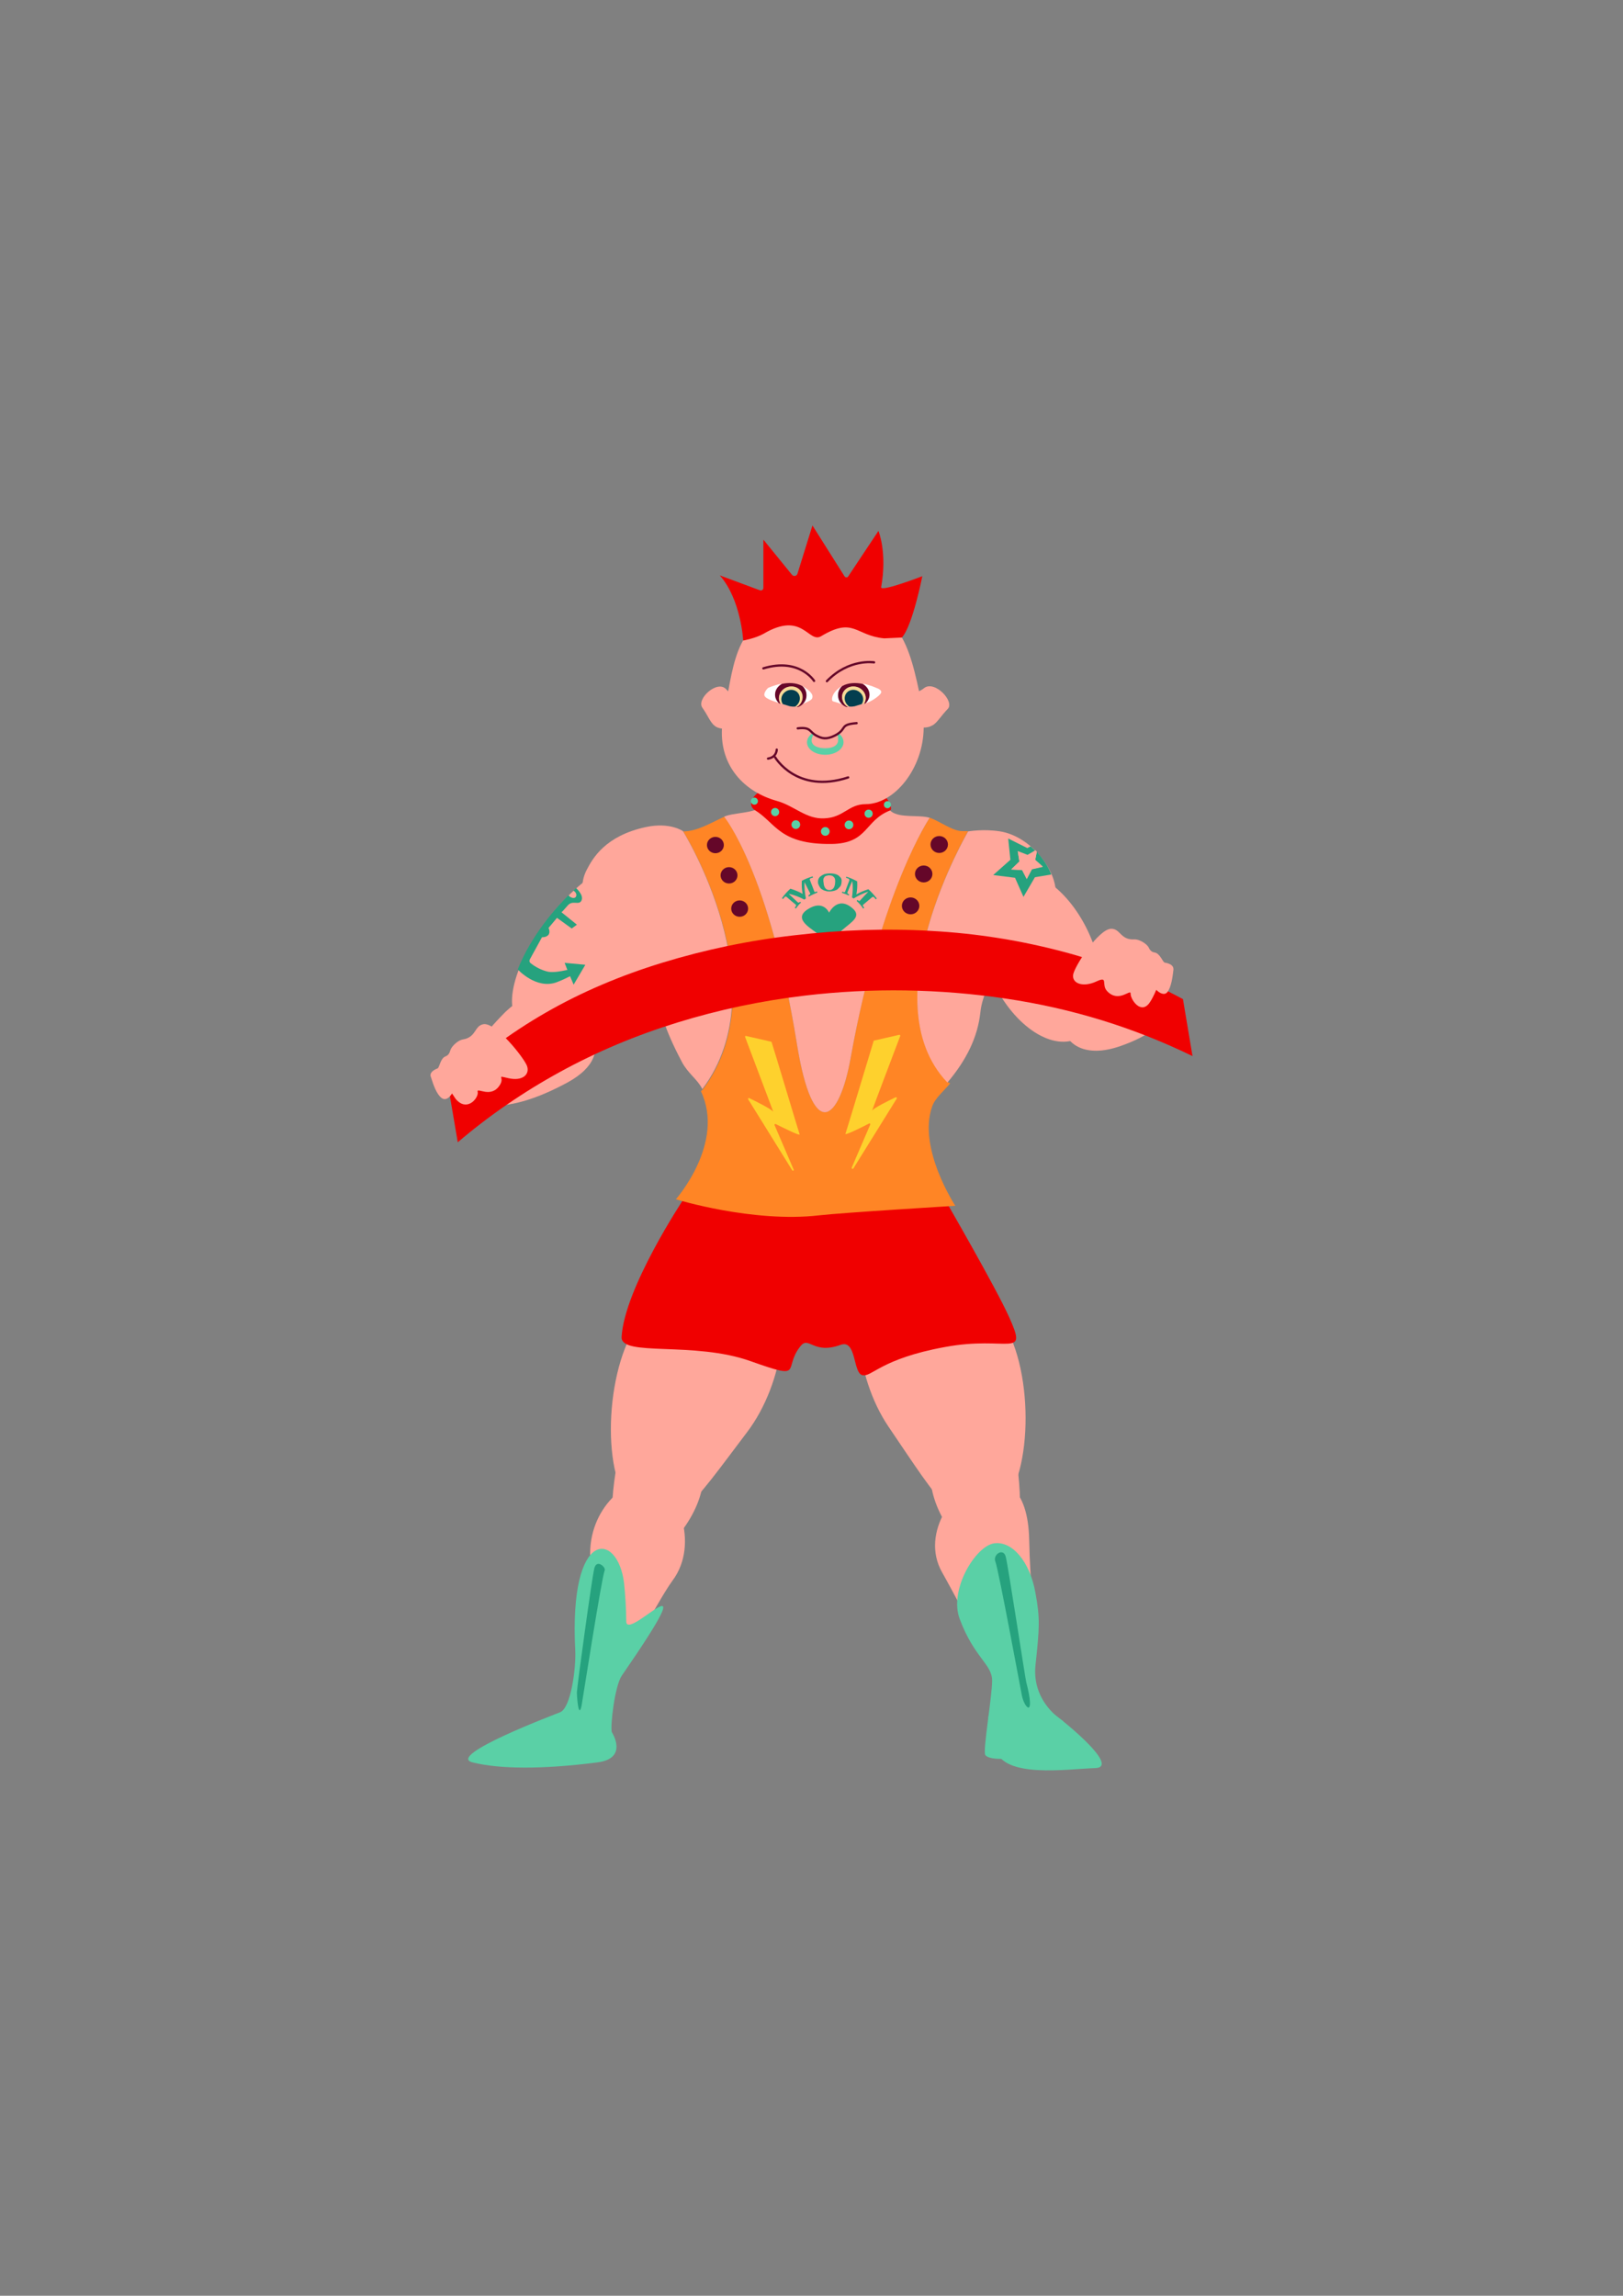 <?xml version="1.0" encoding="utf-8"?>
<!-- Generator: Adobe Illustrator 27.2.0, SVG Export Plug-In . SVG Version: 6.00 Build 0)  -->
<!DOCTYPE svg PUBLIC "-//W3C//DTD SVG 1.1//EN" "http://www.w3.org/Graphics/SVG/1.1/DTD/svg11.dtd">
<svg version="1.1" id="Layer_1" xmlns:x="http://ns.adobe.com/Extensibility/1.0/"
     xmlns="http://www.w3.org/2000/svg" x="0px" y="0px" viewBox="0 0 595.3 841.9"
     style="enable-background:new 0 0 595.3 841.9;" xml:space="preserve">
<rect x="0" y="0" width="595.3" height="841.9" fill="#808080" stroke="none"/>
<style type="text/css">
	.st0{fill:#FFA79B;}
	.st1{fill:#F00000;}
	.st2{fill:#FF8525;}
	.st3{fill:#5AD0A6;}
	.st4{fill:#26A27E;}
	.st5{fill:#FED12D;}
	.st6{fill:none;stroke:#650729;stroke-width:0.832;stroke-linecap:round;stroke-miterlimit:10;}
	.st7{fill:#FFFFFF;}
	.st8{fill:#650729;}
	.st9{fill:#F6DA98;}
	.st10{fill:#033E4F;}
</style>
<g>
	<g>
		<path class="st0" d="M368.9,486.8c11,19.3,9.5,59.8-4.3,67.7c-13.7,7.9-19.3-2.7-38.7-31.3c-12.5-18.4-15.7-49.3-1.9-57.2
			C337.8,458.2,357.8,467.5,368.9,486.8z"/>
		<path class="st0" d="M366.6,572.7c-9.6,1.8-22.3-13.5-24.8-26.6c-2.5-13.2-0.9-32.5,8.7-34.3c9.6-1.8,19.4,7.4,21.8,20.6
			C374.8,545.5,376.2,570.9,366.6,572.7z"/>
		<path class="st0" d="M375.2,617.1c-8.6,1.6-21.9-26.9-29.6-40.4c-8.5-14.9,5.6-32.2,14.1-33.8c8.6-1.6,17.4,2.4,17.8,21.9
			C378.1,595.7,383.8,615.5,375.2,617.1z"/>
		<path class="st0" d="M233.2,486.5c-12,18.7-12.6,59.3,0.7,67.8c13.3,8.6,19.4-1.7,40.2-29.2c13.4-17.7,18.2-48.4,4.9-57
			C265.8,459.6,245.3,467.8,233.2,486.5z"/>
		<path class="st1" d="M250.7,439.8c0,0-21.7,32.6-22.7,50.5c-0.4,7.4,26.5,1.4,47.4,8.9c20,7.1,11.6,2.9,18.1-5.4
			c3.2-4.2,4.6,3.1,14.8-0.6c5.9-2.2,4.5,10.3,8,11.1c3.5,0.8,6.7-6,30.2-10.3c23.5-4.4,30.8,4.8,23.5-11.3
			c-5-11-23.4-42.8-23.4-42.8H250.7z"/>
		<path class="st0" d="M231.1,572.4c9.5,2.3,22.9-12.3,26.1-25.3c3.2-13,2.6-32.4-6.9-34.7c-9.5-2.3-19.7,6.4-22.9,19.4
			S221.6,570.1,231.1,572.4z"/>
		<path class="st0" d="M220.1,616.4c7.1,0.3,19.7-27.4,26.6-36.8c10.2-13.7,1.2-34.5-7.3-36.5c-8.5-2.1-23.8,9.7-22.9,28.2
			C217.4,590.7,211.4,616,220.1,616.4z"/>
		<g>
			<path class="st2" d="M355.1,304.8H353c-3.7,0-8.5-3.8-12-4.9l0,0c0,0-18,26.2-29,88.1c-4.2,23.4-13.8,31.2-19.7-5.2
				c-10.2-63.3-26.6-83.3-26.6-83.3l0,0c-4.7,2.1-9.9,5.4-15.1,5.4c0,0,35.5,56.9,7.2,94.6l-0.7,0.7c9,19-9.2,39.6-9.2,39.6
				s28.2,8.7,52.5,5.9c8.6-1,50-3.5,50-3.5s-13.9-21.1-8.5-36.4c1-3,4.1-5.5,6.6-8.5l-0.9-0.5C318.8,366.9,355.1,304.8,355.1,304.8z
				"/>
			<path class="st0" d="M292.3,382.8c5.9,36.5,15.5,28.6,19.7,5.2c11.1-61.8,29-88.1,29-88.1l0,0c-3.9-1.2-10.8,0.2-14.1-2.3
				l-16.4-15.5c-6.1-4.6-14.6-4.3-20.4,0.7L278.9,296c-2.7,2.3-10.1,2-13.3,3.5l0,0C265.6,299.5,282.1,319.4,292.3,382.8z"/>
			<path class="st0" d="M250.5,304.8c0,0-4.7-3.4-13.6-1.5c-14.9,3.2-19.5,11.5-21.6,15.5c-4.4,8.2-0.3,18.1,13,30.7
				c19.8,18.7,7.5,13,21.9,40.1c2.2,4.1,5.8,6.4,7.4,9.8l0,0C286,361.7,250.5,304.8,250.5,304.8z"/>
			<path class="st0" d="M359.6,371.2c1.3-12.8,13.9-23.2,13.9-23.2s24.7-13.8,8-34.1c-3-3.7-8.4-8-14.6-9c-6.2-1-11.8,0-11.8,0
				s-36.3,62-7.6,92.1l0,0C354.5,388.7,358.6,380.4,359.6,371.2z"/>
		</g>
		<path class="st3" d="M362.5,629.5c22.3-2.1,20.7-2.8,22.3-2.1c1.7,0.7,27.1,20.7,16.9,21c-10.2,0.3-33.8,4-36.6-7.1
			C362.3,630.3,362.5,629.5,362.5,629.5z"/>
		<path class="st3" d="M224.4,635.2c-0.6-2.4,1.1-16.8,3.6-20.6c33.3-48.3,1.8-12,1.7-20c0-4.5-0.4-10.3-0.8-14
			c-2.2-18.9-20.3-20.9-17.9,24.7c0.3,6.6-1.6,20.9-5.5,22.6c-1.7,0.7-42.1,15.9-32.2,18.4c9.9,2.5,25.8,2.6,45.9,0
			C230.7,644.8,224.4,635.2,224.4,635.2z"/>
		<path class="st3" d="M364.5,566c-6.7,1.1-16.5,17-12.5,27.7c5.3,14.2,11.9,16.6,11.9,22.6s-3.5,25.8-2.5,27.3
			c1,1.5,6.5,2,11.2,0.5s17.4-12.9,17.4-12.9s-11.6-6.7-10.2-20.5c1.5-13.8,1.7-17.3,0-26.5C377.8,572.7,371.2,564.9,364.5,566z"/>
		<path class="st4" d="M213.3,625.6c0.2-0.9,7.4-47.3,8.5-49.7c0.5-1.1-2.9-4.3-3.8-0.8c-0.9,3.5-6.4,43.9-6.4,45.5
			C211.6,622.3,212.2,630.6,213.3,625.6z"/>
		<path class="st4" d="M374.8,621.7c-0.2-0.9-8.6-46.4-9.7-49c-1.1-2.5,2.9-5.3,3.8-1.8c0.9,3.5,7.1,44.3,7.5,45.9
			C379.9,630.3,375.8,626.7,374.8,621.7z"/>
		<path class="st1" d="M326.5,297.2c-9.5,3.7-8,12.1-21.5,12.3c-19.2,0.2-20.3-7.6-28.1-12.4c-4.2-2.6,0.1-11.5,25.4-11.9
			C324.6,284.7,328,296.6,326.5,297.2z"/>
		<circle class="st3" cx="302.7" cy="304.9" r="1.6"/>
		<circle class="st3" cx="311.4" cy="302.5" r="1.6"/>
		<circle class="st3" cx="291.9" cy="302.4" r="1.6"/>
		<circle class="st3" cx="284.3" cy="297.8" r="1.5"/>
		<circle class="st3" cx="318.6" cy="298.4" r="1.5"/>
		<circle class="st3" cx="325.5" cy="295.1" r="1.3"/>
		<circle class="st3" cx="276.7" cy="293.8" r="1.3"/>
		<path class="st5" d="M320.6,381.6l9.2-2.1c0.2-0.1,0.5,0.2,0.4,0.4c-1.5,4-10.8,28.4-10.3,27.4c0.4-0.9,6.3-3.8,8.6-4.9
			c0.3-0.1,0.6,0.2,0.4,0.5L313,428.5c-0.2,0.3-0.7,0.1-0.6-0.3l6.8-15.8c0.1-0.3-0.2-0.5-0.4-0.4c-2.3,1.2-8.9,4.5-8.7,3.8
			c0.3-0.8,9.5-31.3,10.3-33.9C320.4,381.7,320.5,381.6,320.6,381.6z"/>
		<path class="st5" d="M282.8,382l-9.2-2.1c-0.2-0.1-0.4,0.2-0.3,0.4c1.4,3.8,10.8,28.5,10.3,27.4c-0.5-0.9-6.5-3.9-8.8-5
			c-0.3-0.1-0.5,0.2-0.4,0.4l16.2,26.1c0.2,0.3,0.6,0.1,0.5-0.3l-7-16.3c-0.1-0.2,0.1-0.5,0.4-0.4c2.2,1.1,9,4.5,8.8,3.8
			c-0.3-0.8-9.5-31.5-10.3-33.9C283,382.1,282.9,382,282.8,382z"/>
		<path class="st0" d="M339,252.3c-0.6,0.5-1.3,0.9-1.9,1.2c-4.3-20.2-9.1-34.2-36.6-32.2c-27.1,2-30.2,14.5-33.4,32.2
			c-0.3-0.2-0.5-0.5-0.8-0.8c-3.3-3.4-10.9,3.6-8.7,6.8c2.2,3.1,2.9,5.5,4.7,6.8c0.3,0.2,0.6,0.4,0.9,0.5c0.5,0.2,1,0.3,1.6,0.4
			c-0.7,13.9,8.3,23.2,20.1,26.5c6.5,1.8,10.8,6.8,17.5,6.4c7.1-0.3,8.8-5.2,15.1-5.2c10.5,0,21.2-13,21.3-28.1c0,0,0,0,0.1,0
			c0.1,0,0.2,0,0.4,0c0.9-0.1,1.6-0.2,2.3-0.6c0.3-0.1,0.6-0.3,0.9-0.5c1.6-1.2,2.7-3.2,5.1-5.7C350.3,257.3,342.9,249.4,339,252.3z
			"/>
		<path class="st6" d="M280,245.1c13.2-4,18.6,4.6,18.6,4.6"/>
		<path class="st6" d="M303.3,249.8c8.1-8.4,17.3-6.9,17.3-6.9"/>
		<g>
			<path class="st7" d="M286.8,250.7c-2.8,0.5-5.1,1.6-5.1,1.6s-1.9,1.8-1.2,3c0.4,0.8,2.6,1.7,5.2,2.5c-0.9-0.9-1.5-2.1-1.4-3.4
				C284.4,252.9,285.4,251.5,286.8,250.7z"/>
			<path class="st7" d="M298,255.6c0.1-0.7-0.2-1.9-3.6-4c0,0-0.1,0-0.2-0.1c1,0.9,1.6,2.2,1.5,3.5c-0.1,1.8-1.4,3.3-3.1,4
				C297.6,256.8,297.9,256.6,298,255.6z"/>
		</g>
		<g>
			<path class="st8" d="M294.3,251.6c-2.3-1.3-5.1-1.3-7.5-0.8c-1.4,0.8-2.4,2.1-2.5,3.7c-0.1,1.3,0.5,2.5,1.4,3.4
				c0.2,0.1,0.4,0.1,0.6,0.2c-1.1-1.6-0.7-3.8,0.9-5.2c1.8-1.5,4.6-1.5,6.1,0.2c1.5,1.6,1.3,4.2-0.5,5.8c-0.2,0.1-0.4,0.3-0.6,0.4
				c0.2,0,0.3,0,0.5,0c1.8-0.7,3-2.2,3.1-4C295.9,253.7,295.3,252.5,294.3,251.6z"/>
			<path class="st9" d="M293.4,253c-1.5-1.6-4.3-1.7-6.1-0.2c-1.7,1.4-2,3.6-0.9,5.2c1.3,0.4,2.5,0.7,3.4,0.9
				c0.6,0.2,1.6,0.2,2.6,0.2c0.2-0.1,0.4-0.2,0.6-0.4C294.7,257.2,294.9,254.6,293.4,253z"/>
		</g>
		<path class="st10" d="M292.6,254c-1.2-1.3-3.3-1.4-4.8-0.1c-1.3,1.1-1.6,2.9-0.7,4.3c1,0.3,2,0.6,2.6,0.8c0.5,0.1,1.2,0.2,2,0.1
			c0.2-0.1,0.3-0.2,0.4-0.3C293.6,257.5,293.8,255.4,292.6,254z"/>
		<g>
			<path class="st7" d="M316.4,250.7c2.8,0.5,5.1,1.6,5.1,1.6s2.3,0.7,1.6,1.9c-0.4,0.8-3,2.9-5.6,3.7c0.9-0.9,1.5-2.1,1.4-3.4
				C318.8,252.9,317.8,251.5,316.4,250.7z"/>
			<path class="st7" d="M305.2,256.6c-0.1-0.7,0.2-2.9,3.6-5c0,0,0.1,0,0.2-0.1c-1,0.9-1.6,2.2-1.5,3.5c0.1,1.8,1.4,3.3,3.1,4
				C305.6,256.8,305.3,257.6,305.2,256.6z"/>
		</g>
		<g>
			<path class="st8" d="M308.9,251.6c2.3-1.3,5.1-1.3,7.5-0.8c1.4,0.8,2.4,2.1,2.5,3.7c0.1,1.3-0.5,2.5-1.4,3.4
				c-0.2,0.1-0.4,0.1-0.6,0.2c1.1-1.6,0.7-3.8-0.9-5.2c-1.8-1.5-4.6-1.5-6.1,0.2c-1.5,1.6-1.3,4.2,0.5,5.8c0.2,0.1,0.4,0.3,0.6,0.4
				c-0.2,0-0.3,0-0.5,0c-1.8-0.7-3-2.2-3.1-4C307.3,253.7,307.9,252.5,308.9,251.6z"/>
			<path class="st9" d="M309.9,253c1.5-1.6,4.3-1.7,6.1-0.2c1.7,1.4,2,3.6,0.9,5.2c-1.3,0.4-2.5,0.7-3.4,0.9
				c-0.6,0.2-1.6,0.2-2.6,0.2c-0.2-0.1-0.4-0.2-0.6-0.4C308.6,257.2,308.3,254.6,309.9,253z"/>
		</g>
		<path class="st10" d="M310.6,254c1.2-1.3,3.3-1.4,4.8-0.1c1.3,1.1,1.6,2.9,0.7,4.3c-1,0.3-2,0.6-2.6,0.8c-0.5,0.1-1.2,0.2-2,0.1
			c-0.2-0.1-0.3-0.2-0.4-0.3C309.6,257.5,309.4,255.4,310.6,254z"/>
		<path class="st3" d="M307.2,268.7c-0.1,0.2-0.2,0.5-0.3,0.7c0.7,0.6,0.5,1.2,0.5,2c0,1.9-1.8,3-4.7,3c-2.9,0-5-1-5-2.9
			c0-0.6,0.3-1.7,0.8-2.2c-0.2-0.2-0.7,0-0.8-0.2c-1,0.8-1.7,1.9-1.7,3.1c0,2.6,3,4.6,6.7,4.6s6.7-2.1,6.7-4.6
			C309.4,270.7,308.5,269.5,307.2,268.7z"/>
		<path class="st6" d="M292.6,267.1c5.1-0.6,4.1,1.4,7.1,2.8c1.6,0.8,3.3,1.5,6.6-0.2c4.6-2.4,1.4-4,7.9-4.5"/>
		<path class="st6" d="M284.3,277.7c0,0,7.9,13.6,26.8,7.4"/>
		<path class="st6" d="M284.9,274.9c0,0,0,2.8-3.2,3.3"/>
		<path class="st1" d="M330.8,233.8c3.9-4.2,7.5-22.5,7.5-22.5s-15.5,6-15.1,4c2.3-12.7-1-20.6-1-20.6l-11.1,16.7
			c-0.3,0.5-1,0.4-1.3,0l-11.8-18.7l-5.5,17.7c-0.3,0.9-1.4,1.1-2,0.4L280,197.9v17.7c0,0.6-0.6,1.1-1.2,0.9L264,211
			c7.8,8.8,8.6,23.9,8.6,23.9s4.5-0.8,7.5-2.5c14.4-8.5,16.4,3.7,21.1,0.9c12-7.2,12.5-0.2,23.1,0.8"/>
		<ellipse class="st8" cx="334" cy="332.2" rx="3.2" ry="3.1"/>
		<ellipse class="st8" cx="271.3" cy="333.2" rx="3.1" ry="3"/>
		<ellipse class="st8" cx="338.8" cy="320.5" rx="3.2" ry="3.1"/>
		<ellipse class="st8" cx="267.4" cy="321" rx="3.1" ry="3"/>
		<ellipse class="st8" cx="344.5" cy="309.7" rx="3.2" ry="3.1"/>
		<ellipse class="st8" cx="262.4" cy="309.9" rx="3.1" ry="3"/>
		<path class="st0" d="M168.6,401.1c5,4.7,16.6,8.3,39.5-4.1c21.3-11.6,4-26.7-0.9-31.3c-5-4.7-15.4-1.6-23.3,6.9
			C175.8,381,163.6,396.4,168.6,401.1z"/>
		<path class="st0" d="M411,383.6c10.1-3.5,17.8-8.8,16.6-14.8c-1.3-5.9-10.7-9-21.1-6.8s-17.8,8.8-16.6,14.8
			C391.2,382.8,397.9,388.2,411,383.6z"/>
		<path class="st0" d="M204.1,333.2c-13.6,16-21.1,35.6-12.9,42.7c8.3,7,46-2.5,50-20.6c4.5-20.6,11.9-32.6,3.6-39.6
			C236.5,308.6,217.7,317.2,204.1,333.2z"/>

			<ellipse transform="matrix(0.914 -0.406 0.406 0.914 -109.535 184.895)" class="st0" cx="381.5" cy="350.9" rx="19.7" ry="33.1"/>
	</g>
	<path class="st4" d="M208.2,332.1c1.8-2.2,4.2,0.1,5.1-1.9c0.9-2-2-4.5-2-4.5s-0.4,0.3-1,0.9c0.1,0.1,0.2,0.1,0.3,0.2
		c0.8,0.6,1,1.5,0.6,2.1c-0.4,0.6-1.4,0.5-2.2-0.1c-0.2-0.2-0.4-0.3-0.5-0.5c-4.5,4.5-13.6,14.6-18.6,27.2c0,0,6.8,7.5,14.3,4.7
		c1.9-0.7,3.5-1.5,4.9-2.2l1.3,3.1l4.3-7.3l-7.6-0.7l1,2.6c-2.8,0.6-5.8,1.1-7.7,0.5c-2.8-0.8-4.8-2.2-5.8-3
		c-0.4-0.3-0.5-0.8-0.3-1.3l4.5-8.2c0,0,1.5,0.1,2.3-0.8c0.9-1,0.1-2.6,0.1-2.6l3.1-3.7l5.4,3.9l1.9-1.4l-5.7-4.6
		C206.1,334.5,206.3,334.3,208.2,332.1z"/>
	<g>
		<path class="st4" d="M381.5,313.8c-0.4-0.4-0.8-0.9-1.2-1.4l-0.6,3l2.8,2.5l-4,0.9l-1.9,3.6l-1.7-3.3l-4-0.2l3-2.9l-0.6-3.8
			l3.5,1.5l2.9-1.7c-0.5-0.5-1.1-1.1-1.7-1.6l-1.2,0.6l-7-3.5l0.8,7.8l-6.3,5.6l8,1l3.1,7l4.2-7.2l6-1
			C384.8,318.5,383.4,316.2,381.5,313.8z"/>
		<path class="st0" d="M373.3,312.1l0.6,3.8l-3,2.9l4,0.2l1.7,3.3l1.9-3.6l4-0.9l-2.8-2.5l0.6-3c-0.2-0.2-0.3-0.3-0.5-0.5l-2.9,1.7
			L373.3,312.1z"/>
	</g>
	<g>
		<path class="st4" d="M296.7,328.8c-0.1-0.1-0.2-0.3-0.2-0.4c0,0,0.1,0,0.1-0.1c0.1-0.1,0.2-0.1,0.3-0.2c0.1-0.1,0.1-0.1,0.2-0.2
			c0-0.1,0.1-0.1,0.1-0.2c0-0.1,0-0.2-0.1-0.2c-0.7-1.3-1.3-2.6-2-4c-0.1,2.1,0.1,4.1,0.5,6c-0.2,0.1-0.4,0.3-0.6,0.4
			c-1.7-0.9-3.6-1.7-5.7-2.1c1.1,1,2.1,2,3.2,3c0.1,0.1,0.2,0.1,0.3,0.2c0.1,0,0.2,0,0.2,0c0.1,0,0.2-0.1,0.2-0.1
			c0.1-0.1,0.2-0.1,0.3-0.2c0,0,0,0,0,0c0.1,0.1,0.2,0.2,0.3,0.3c-0.7,0.6-1.3,1.4-1.9,2.2c-0.1-0.1-0.3-0.2-0.4-0.3
			c0.1-0.1,0.2-0.3,0.3-0.4c0.1-0.1,0.1-0.1,0.1-0.2c0-0.1,0.1-0.1,0.1-0.2c0-0.1,0-0.1,0-0.2c0-0.1-0.1-0.1-0.2-0.2
			c-1.1-0.9-2.2-1.8-3.3-2.8c-0.1-0.1-0.2-0.1-0.3-0.1c-0.1,0-0.2,0-0.2,0c-0.1,0-0.2,0.1-0.2,0.2c-0.1,0.1-0.1,0.2-0.2,0.2
			c-0.1,0.2-0.3,0.4-0.4,0.5c-0.1-0.1-0.2-0.2-0.4-0.3c0.9-1.3,2-2.5,3.1-3.5c1.6,0.5,3.1,1.1,4.5,1.9c-0.3-1.5-0.4-3.1-0.3-4.8
			c1.3-0.7,2.6-1.2,4-1.6c0,0.1,0.1,0.3,0.1,0.4c-0.2,0.1-0.4,0.1-0.6,0.2c-0.1,0-0.2,0.1-0.3,0.1c-0.1,0-0.1,0.1-0.2,0.2
			c0,0.1-0.1,0.1-0.1,0.2c0,0.1,0,0.2,0.1,0.3c0.5,1.3,1,2.6,1.5,3.9c0,0.1,0.1,0.2,0.1,0.3c0.1,0.1,0.1,0.1,0.2,0.1
			c0.1,0,0.1,0,0.2,0c0.1,0,0.1,0,0.2-0.1c0.1,0,0.3-0.1,0.4-0.1c0,0.1,0.1,0.3,0.1,0.4C298.7,327.8,297.7,328.2,296.7,328.8z"/>
		<path class="st4" d="M308.6,324.1c-0.1,0.5-0.3,0.9-0.6,1.2c-0.3,0.3-0.6,0.6-0.9,0.9c-0.4,0.2-0.8,0.4-1.2,0.5
			c-0.5,0.1-1,0.2-1.5,0.2c-0.6,0-1.1,0-1.6-0.2c-0.5-0.1-0.9-0.3-1.2-0.5c-0.4-0.2-0.7-0.5-0.9-0.9c-0.3-0.4-0.4-0.8-0.6-1.2
			c-0.1-0.5-0.1-0.9,0-1.4c0.1-0.4,0.3-0.8,0.7-1.2c0.4-0.3,0.8-0.6,1.5-0.9c0.6-0.2,1.4-0.3,2.2-0.3c0.8,0,1.5,0.1,2.1,0.3
			c0.6,0.2,1.1,0.5,1.4,0.9c0.4,0.3,0.6,0.7,0.7,1.2C308.7,323.2,308.7,323.7,308.6,324.1z M302.1,323.8c0,0.4,0.1,0.8,0.2,1.1
			c0.1,0.3,0.3,0.6,0.4,0.8c0.2,0.2,0.4,0.4,0.6,0.5c0.2,0.1,0.5,0.2,0.9,0.2c0.3,0,0.6,0,0.9-0.2c0.2-0.1,0.5-0.3,0.6-0.5
			c0.2-0.2,0.3-0.5,0.4-0.8c0.1-0.3,0.2-0.7,0.2-1.1c0-0.4,0.1-0.8,0-1.1c0-0.3-0.1-0.6-0.3-0.9c-0.2-0.2-0.4-0.4-0.7-0.6
			c-0.3-0.1-0.7-0.2-1.1-0.2c-0.5,0-0.8,0.1-1.2,0.2c-0.3,0.1-0.6,0.3-0.7,0.6c-0.2,0.2-0.3,0.5-0.3,0.9
			C302,323,302,323.4,302.1,323.8z"/>
		<path class="st4" d="M314.2,330.4c0.1-0.1,0.2-0.2,0.3-0.4c0,0,0.1,0,0.1,0.1c0.1,0.1,0.2,0.1,0.3,0.2c0.1,0.1,0.1,0.1,0.2,0.1
			c0.1,0,0.1,0,0.2,0c0.1,0,0.1-0.1,0.2-0.2c1-1.1,2-2.2,3-3.2c-2,0.6-3.8,1.5-5.4,2.5c-0.2-0.1-0.4-0.3-0.6-0.4
			c0.3-1.9,0.4-4,0.1-6c-0.6,1.3-1.2,2.7-1.7,4c0,0.1-0.1,0.2-0.1,0.3c0,0.1,0,0.2,0.1,0.2c0,0.1,0.1,0.1,0.2,0.2
			c0.1,0.1,0.2,0.1,0.3,0.2c0,0,0,0,0.1,0c-0.1,0.1-0.1,0.3-0.2,0.4c-0.8-0.4-1.6-0.7-2.5-1c0-0.1,0.1-0.3,0.1-0.4
			c0.1,0,0.3,0.1,0.4,0.1c0.1,0,0.1,0,0.2,0.1c0.1,0,0.1,0,0.2,0c0.1,0,0.1-0.1,0.2-0.1c0.1-0.1,0.1-0.1,0.1-0.2
			c0.5-1.3,1-2.7,1.5-4c0-0.1,0.1-0.2,0-0.3c0-0.1,0-0.1-0.1-0.2c-0.1-0.1-0.1-0.1-0.2-0.2c-0.1,0-0.2-0.1-0.3-0.1
			c-0.2-0.1-0.4-0.1-0.6-0.2c0-0.1,0.1-0.3,0.1-0.4c1.4,0.4,2.7,1,4,1.7c0.1,1.6,0,3.3-0.3,4.8c1.4-0.8,2.8-1.4,4.4-1.9
			c1.1,1,2.1,2.1,3.1,3.4c-0.1,0.1-0.2,0.2-0.4,0.3c-0.1-0.2-0.3-0.4-0.4-0.5c-0.1-0.1-0.1-0.2-0.2-0.2c-0.1-0.1-0.1-0.1-0.2-0.2
			c-0.1,0-0.2,0-0.2,0c-0.1,0-0.2,0.1-0.3,0.1c-1.1,0.9-2.1,1.8-3.2,2.7c-0.1,0.1-0.2,0.2-0.2,0.2c0,0.1-0.1,0.1,0,0.2
			c0,0.1,0,0.1,0.1,0.2c0,0.1,0.1,0.1,0.1,0.2c0.1,0.1,0.2,0.3,0.3,0.4c-0.1,0.1-0.3,0.2-0.4,0.3
			C315.9,332.1,315.1,331.2,314.2,330.4z"/>
	</g>
	<path class="st4" d="M304.1,334.7c0,0-2.1-5-7.9-1.2c-5.8,3.8,2.2,7.3,4.8,9.8c3.1,3,2.9,4.7,2.9,4.7s1.1-3.6,5.1-7
		c3.3-2.9,7.2-4.9,3.7-7.9C307.2,328.3,304.1,334.7,304.1,334.7z"/>
	<g>
		<path class="st1" d="M291.3,343c17-2,33.8-2.6,50.4-1.6c16.6,0.9,32.7,3.5,48.2,7.6s30.3,10,44,17.4l3.5,20.9
			c-21.3-10.4-44.1-17.5-68.5-21.1c-24.4-3.6-49-4-73.6-1.1c-16.1,1.9-31.7,5.2-46.9,9.9c-15.2,4.7-29.5,10.7-43,18.1
			c-13.5,7.4-26,16-37.5,25.8l-3.5-20.6c10.6-10.4,22.5-19.3,35.7-26.9s27.6-13.7,43-18.4S274.6,344.9,291.3,343z"/>
	</g>
	<path class="st0" d="M427.2,353c-0.7-0.1-1.7-3.4-3.7-3.7c-1.5-0.2-2-1.5-2.2-1.9c-0.8-1.4-3.5-3-5.2-2.9c-5.2,0.3-5.1-4-8.6-3.9
		c-4.6,0.2-13.4,13.7-13.9,16.9c-0.4,3.2,3.7,4.7,8.6,2.4c4.5-2.1,1.6,1.2,3.9,3.6c4.3,4.5,8.7-1.1,8.6,0.9s3.7,7.8,6.9,3.4
		c0.8-1.1,1.7-2.9,2.5-4.8c1.2,1.2,3,2.2,4.1,0.8c1.4-1.8,1.9-5.5,2.2-8.1C430.5,354.7,430.1,353.5,427.2,353z"/>
	<path class="st0" d="M160.5,391.8c0.7-0.3,1-3.7,2.9-4.4c1.4-0.5,1.6-1.8,1.8-2.3c0.5-1.5,2.8-3.6,4.5-3.9c5.1-0.8,4.2-5,7.6-5.6
		c4.5-0.8,14.9,12.3,16,15.3s-1.5,5.7-6.8,4.5c-4.8-1.1-1.3-0.5-3.1,2.4c-3.2,5.3-8.7,0.7-8.2,2.6c0.5,1.9-3.3,7-7.3,3.4
		c-1-0.9-0.9-1.1-2.1-2.8c-0.9,1.5-2.4,2.8-3.9,1.6c-1.8-1.4-3-4.9-3.8-7.5C157.6,394.1,157.9,392.8,160.5,391.8z"/>
</g>
</svg>
